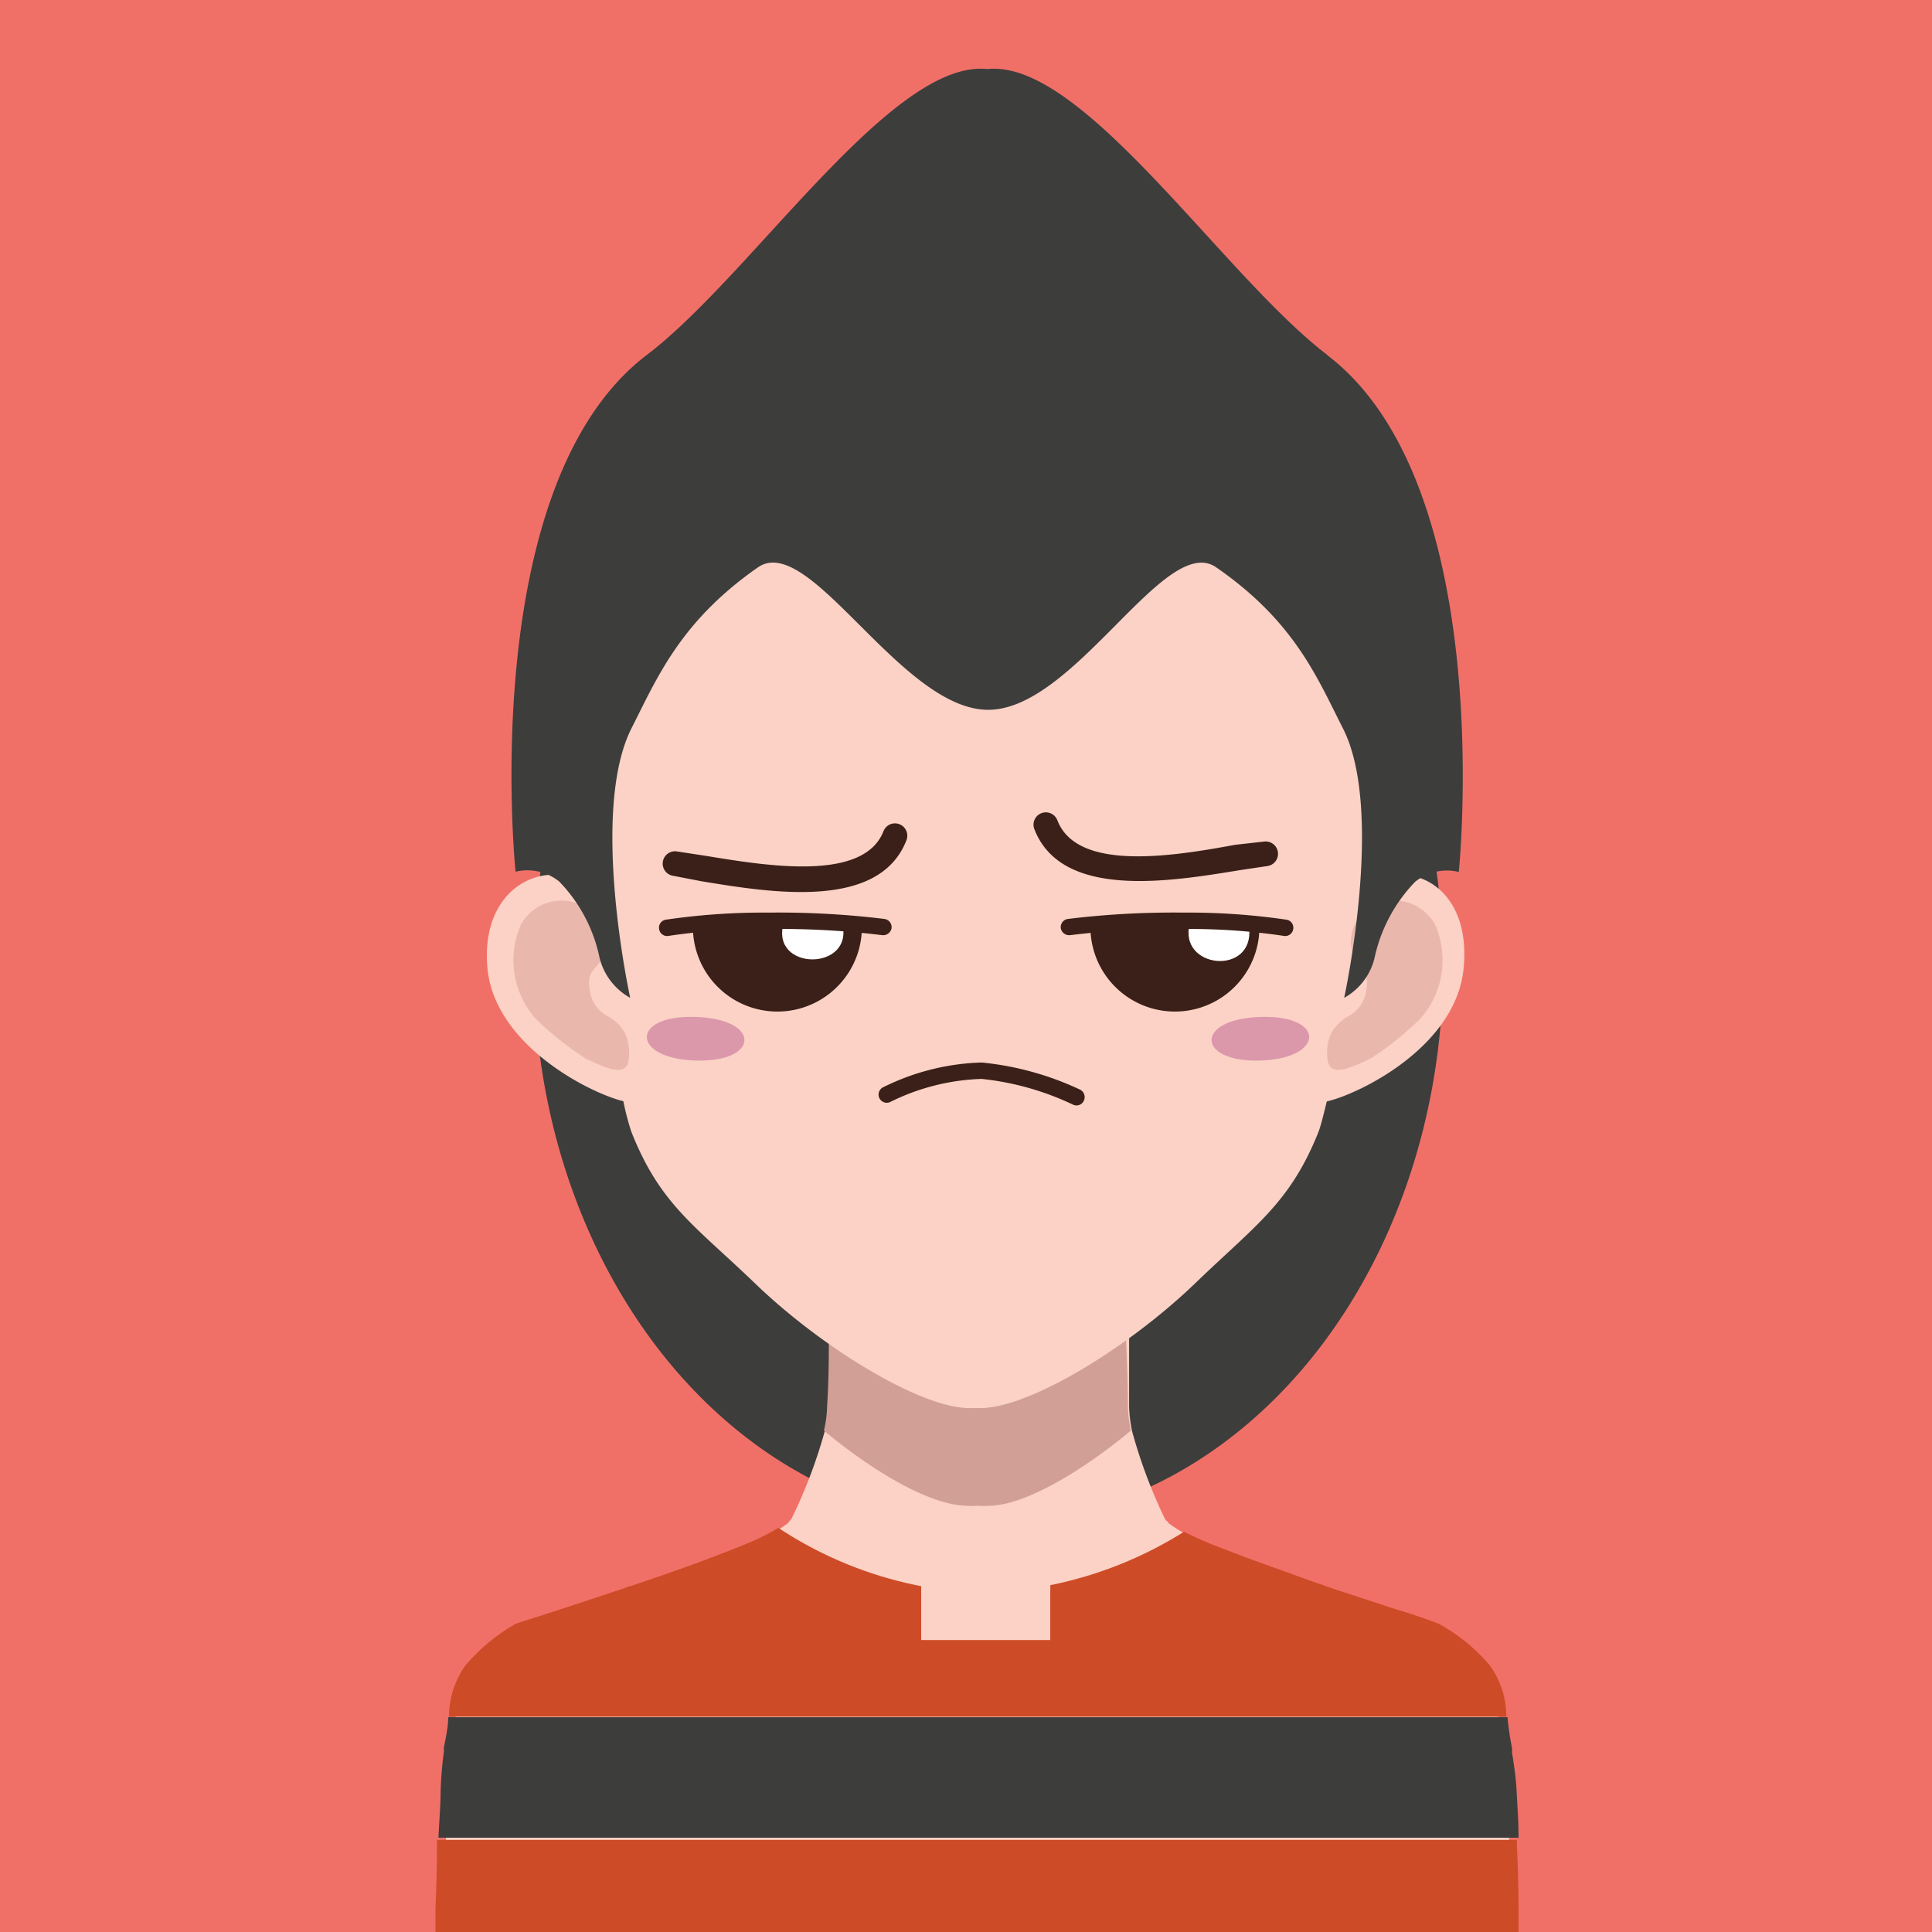 <svg xmlns="http://www.w3.org/2000/svg" viewBox="0 0 78.88 78.89"><rect x="0" y="0" width="78.88" height="78.89" fill="#333333" stroke="none"/><title>marketingSales17LilyYoshikawaSVG</title><g id="Layer_2" data-name="Layer 2"><g id="Layer_2-2" data-name="Layer 2"><rect width="78.88" height="78.88" style="fill:#f07068"/><ellipse cx="40.36" cy="39.44" rx="18.56" ry="22.75" style="fill:#3d3d3c"/><path d="M61.68,77.89s-.1-6-.33-6.54c-.47-2.1.36-3.06-2.89-5.08,0,0-.73-.24-1.8-.59h0l-2.4-.8c-.34-.12-.67-.24-1-.35-1.46-.51-2.94-1.06-4-1.51a6.37,6.37,0,0,1-1.56-.84s0-.05-.08-.09a.86.86,0,0,1-.07-.1,21.11,21.11,0,0,1-1.33-3.56h0a5.69,5.69,0,0,1-.12-1c0-.48,0-1,0-1.41s0-.86,0-1.2v-.28c0-.24,0-.44,0-.59s0-.24,0-.24l.86-.75c.64-.57,1.55-1.39,2.33-2.18a9.18,9.18,0,0,0,1.75-2.09.49.49,0,0,0,0-.15l-.06,0c-.4.06-2.55.43-4.86.79-1.37.22-2.81.43-4,.58l-1.25.14h0c-.33,0-.62.05-.83.05s-.56,0-.95-.05h0l-1.31-.17c-1.07-.13-2.36-.32-3.6-.51l-3.16-.51-.58-.1-1.38-.24a1.54,1.54,0,0,0,.4.74,0,0,0,0,0,0,0c.19.25.44.54.73.86s.6.62.93.93C32,52,33,53,33.55,53.42l.32.27a2,2,0,0,1,0,.24c0,.15,0,.35,0,.59v.28c0,.1,0,.2,0,.3,0,.65,0,1.46-.06,2.31a5.71,5.71,0,0,1-.13,1A20.72,20.72,0,0,1,32.32,62l-.08.1a.76.76,0,0,0-.07.09,6,6,0,0,1-1.24.7c-1.23.55-3.17,1.25-5,1.86a2.67,2.67,0,0,0-.26.09l-2.56.86h0c-1.05.35-1.76.57-1.79.59-3.22,2-2.43,3-2.88,5h0v0a.3.3,0,0,0,0,.15h0c-.21,1.09-.3,6.38-.3,6.38,0,.32,0,.65,0,1H61.69C61.69,78.54,61.69,78.21,61.68,77.89Z" style="fill:#fbd2c5"/><path d="M46.17,58.41a5.58,5.58,0,0,1-.12-1c0-1.12-.06-2.19-.08-2.89a14.09,14.09,0,0,1-5.68,1.32,3.62,3.62,0,0,1-.76,0,14.17,14.17,0,0,1-5.69-1.32c0,.7,0,1.77-.07,2.89a4.81,4.81,0,0,1-.13,1c1.81,1.51,4.26,3.07,5.89,3.07a1.79,1.79,0,0,0,.34,0H40a1.79,1.79,0,0,0,.34,0C41.91,61.48,44.36,59.92,46.17,58.41Z" style="fill:#d29f97"/><path d="M56,36c.31-1.73.56-3,.63-3.31s.07-.25.1-.38.07-.28.09-.42.1-.43.15-.64,0-.2,0-.3.09-.47.12-.71,0-.21,0-.31.05-.42.08-.64a3.56,3.56,0,0,1,0-.47c0-.14,0-.28,0-.41a14.89,14.89,0,0,0-2.67-9.59c-2.58-3.62-5.56-7.46-12-8H37.19c-6.46.53-9.43,4.37-12,8a15,15,0,0,0-2.67,9.59c0,.13,0,.27,0,.41s0,.31,0,.47,0,.43.07.64,0,.21,0,.31.09.48.12.71,0,.2.05.3.09.43.15.64.07.27.09.42.06.25.1.38.32,1.57.63,3.28c-1.72-.84-4.11.37-3.83,3.54s4.21,5.13,5.55,5.45a10.82,10.82,0,0,0,.32,1.23c1.18,3,2.6,3.84,5.1,6.25,2.72,2.61,6.74,5.06,8.72,5.05h.43c2,0,6-2.44,8.73-5.05,2.49-2.41,3.92-3.3,5.09-6.25.08-.21.19-.64.33-1.22,1.29-.29,5.29-2.21,5.59-5.46S57.71,35.11,56,36Z" style="fill:#fbd2c5"/><path d="M58.6,37.77a1.89,1.89,0,0,0-2.87-.57,1.64,1.64,0,0,0-.48,1.8c.13.53.68.57.54,1.37A1.42,1.42,0,0,1,55,41.52a1.79,1.79,0,0,0-.68.73,2,2,0,0,0-.1,1.11c.15.65,1.1.15,1.72-.13A12.88,12.88,0,0,0,58,41.58a3.6,3.6,0,0,0,.6-3.81" style="fill:#e9b7ac"/><path d="M21.26,37.77a1.89,1.89,0,0,1,2.87-.57,1.64,1.64,0,0,1,.48,1.8c-.13.53-.68.57-.54,1.37a1.41,1.41,0,0,0,.8,1.15,1.73,1.73,0,0,1,.68.73,2,2,0,0,1,.1,1.11c-.15.65-1.09.15-1.72-.13a12.81,12.81,0,0,1-2.07-1.65,3.6,3.6,0,0,1-.6-3.81" style="fill:#e9b7ac"/><path d="M54.19,14.49C49.91,11.23,44.2,2.4,40.31,2.82c-3.9-.42-9.61,8.41-13.9,11.67-7,5.32-5.36,21.1-5.36,21.1a2.07,2.07,0,0,1,1.78.4,6.29,6.29,0,0,1,1.65,3.12,2.58,2.58,0,0,0,1.25,1.63s-1.67-7.59.05-11c1.06-2.09,2-4.37,5.17-6.58,2.1-1.44,5.81,5.77,9.36,5.82s7.25-7.26,9.34-5.82c3.2,2.21,4.12,4.49,5.18,6.58,1.72,3.37.05,11,.05,11a2.54,2.54,0,0,0,1.24-1.63A6.39,6.39,0,0,1,57.78,36a2.06,2.06,0,0,1,1.78-.4s1.62-15.78-5.37-21.1" style="fill:#3d3d3c"/><path d="M61.5,70.06A3.55,3.55,0,0,0,60.83,68a7.34,7.34,0,0,0-2.08-1.7S58,66,56.92,65.68h0l-2.44-.8c-.34-.12-.68-.24-1-.35l-2.55-.92L49.34,63c-.38-.17-.72-.32-1-.46a16.31,16.31,0,0,1-5.46,2.18,2,2,0,0,1,0,.24v2H37.61V65c0-.08,0-.16,0-.24a16.08,16.08,0,0,1-5.83-2.38,9,9,0,0,1-1,.52c-.37.16-.81.34-1.29.52-1.12.44-2.47.91-3.75,1.34-.09,0-.18.06-.27.09l-2.6.86h0c-1.07.35-1.79.57-1.82.59A7.65,7.65,0,0,0,19,68a3.62,3.62,0,0,0-.67,2.09v0H61.5Z" style="fill:#ce4b27"/><path d="M61.73,71.54a.8.8,0,0,0,0-.19,11.24,11.24,0,0,1-.18-1.24H18.3c0,.36-.08.75-.17,1.2h0v0a.3.3,0,0,0,0,.15h0v0a16.19,16.19,0,0,0-.14,1.65c0,.6-.06,1.27-.09,1.92H62c0-.65-.05-1.32-.08-1.92S61.78,71.85,61.73,71.54Z" style="fill:#3d3d3c"/><path d="M35.19,37.85a3.45,3.45,0,1,1-6.9,0Z" style="fill:#3a2018;fill-rule:evenodd"/><path d="M32,37.67c-.59,2,2.92,2,2.38,0Z" style="fill:#fff;fill-rule:evenodd"/><path d="M36.12,37.52a.34.34,0,0,1,.28.38.35.35,0,0,1-.39.28,34.34,34.34,0,0,0-4.63-.25,26,26,0,0,0-4.08.28.33.33,0,0,1-.39-.28.33.33,0,0,1,.27-.38,27.5,27.5,0,0,1,4.2-.29A35.65,35.65,0,0,1,36.12,37.52Z" style="fill:#3a2018;fill-rule:evenodd"/><path d="M44.52,37.85a3.45,3.45,0,0,0,6.9,0Z" style="fill:#3a2018;fill-rule:evenodd"/><path d="M51,37.87c.22,2-2.93,1.69-2.42-.18Z" style="fill:#fff;fill-rule:evenodd"/><path d="M43.7,38.18a.35.35,0,0,1-.39-.28.34.34,0,0,1,.28-.38,35.65,35.65,0,0,1,4.74-.26,27.5,27.5,0,0,1,4.2.29.33.33,0,0,1,.27.38.33.33,0,0,1-.39.28,26,26,0,0,0-4.08-.28A34.34,34.34,0,0,0,43.7,38.18Z" style="fill:#3a2018;fill-rule:evenodd"/><path d="M27.5,35.76a.5.5,0,1,1,.12-1l1.18.18c2.55.42,6.46,1.06,7.27-1a.5.5,0,1,1,.94.36c-1.11,2.87-5.51,2.15-8.37,1.68Z" style="fill:#3a2018;fill-rule:evenodd"/><path d="M51.61,34.36a.5.5,0,1,1,.13,1l-1.14.17c-2.87.47-7.26,1.19-8.37-1.68a.5.5,0,0,1,.94-.36c.81,2.11,4.72,1.47,7.27,1Z" style="fill:#3a2018;fill-rule:evenodd"/><path d="M51.46,41.52c-2.69.08-2.63,1.86,0,1.78S54.14,41.43,51.46,41.52Z" style="fill:#dc98ab;fill-rule:evenodd"/><path d="M28.4,41.52c2.69.08,2.63,1.86,0,1.78S25.72,41.43,28.4,41.52Z" style="fill:#dc98ab;fill-rule:evenodd"/><path d="M36.33,45a.33.33,0,1,1-.25-.62,9.63,9.63,0,0,1,4-1,12.23,12.23,0,0,1,4,1.1.34.34,0,0,1,.18.44.33.33,0,0,1-.43.19,11.46,11.46,0,0,0-3.75-1.06A9,9,0,0,0,36.33,45Z" style="fill:#3a2018;fill-rule:evenodd"/><path d="M17.84,75.29c0,1.39-.06,2.61-.06,2.61,0,.32,0,.65,0,1H62c0-.34,0-.67,0-1,0,0,0-1.22-.07-2.61a.91.91,0,0,0,0-.17H17.85S17.84,75.23,17.84,75.29Z" style="fill:#ce4b27"/></g></g></svg>